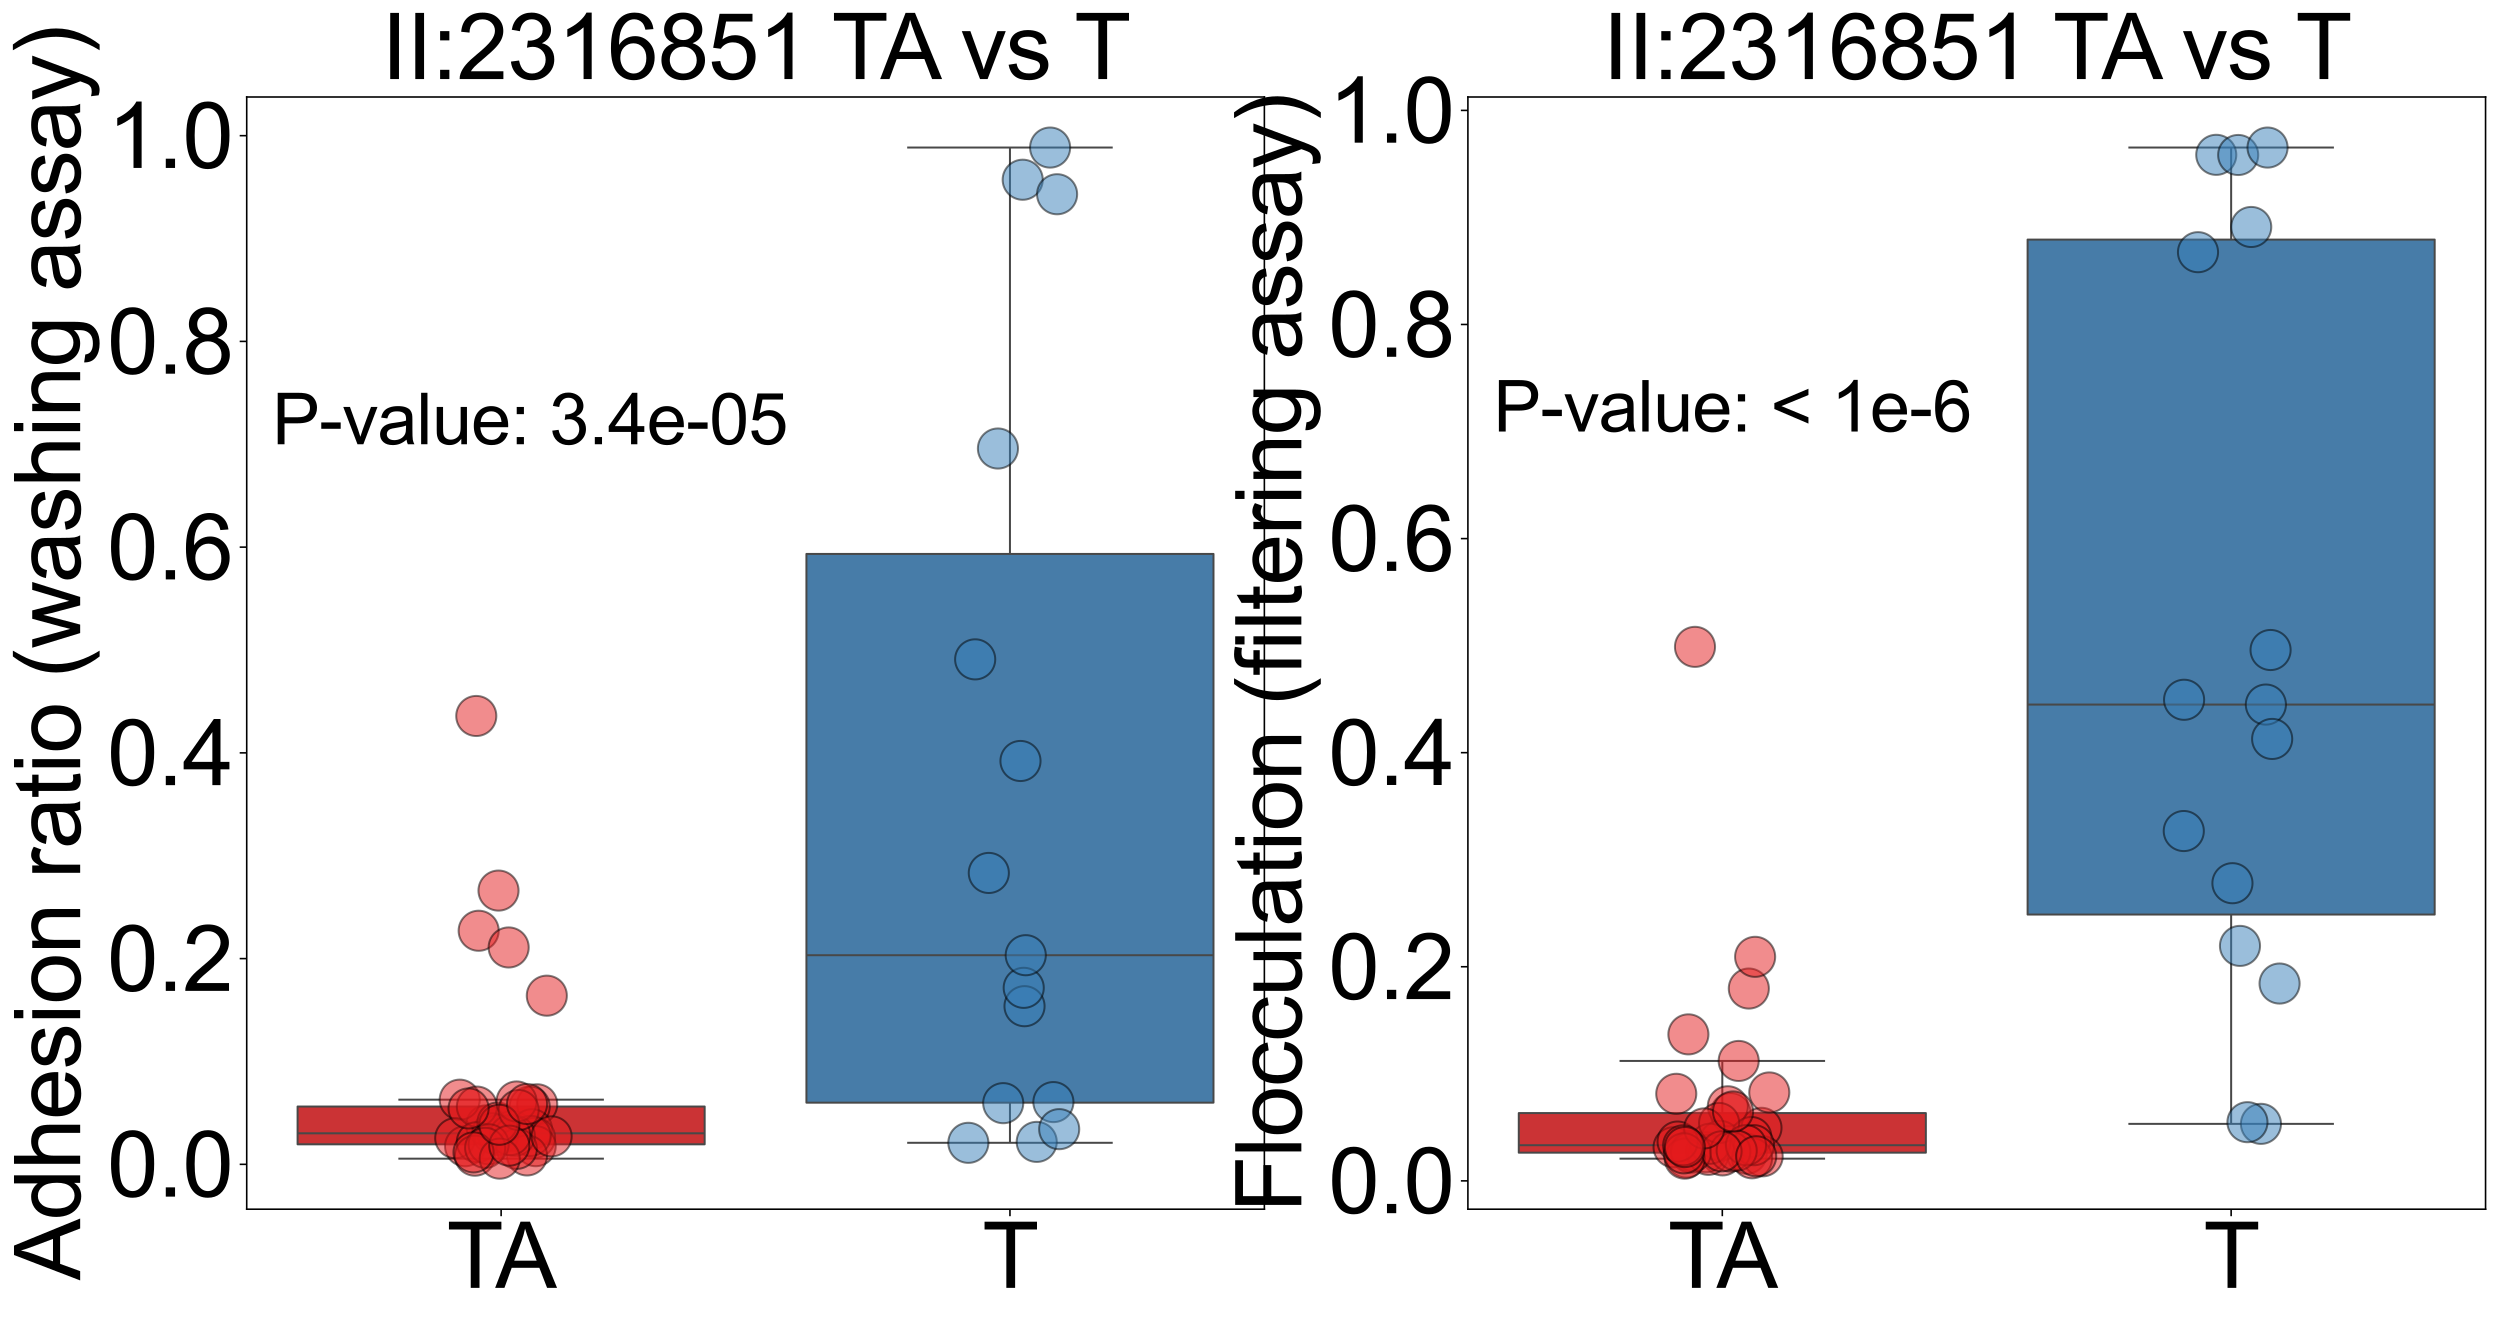 <?xml version="1.0" encoding="utf-8" standalone="no"?>
<!DOCTYPE svg PUBLIC "-//W3C//DTD SVG 1.1//EN"
  "http://www.w3.org/Graphics/SVG/1.1/DTD/svg11.dtd">
<svg xmlns:xlink="http://www.w3.org/1999/xlink" width="1246.18pt" height="658.108pt" viewBox="0 0 1246.18 658.108" xmlns="http://www.w3.org/2000/svg" version="1.1">
 <defs>
  <style type="text/css">*{stroke-linejoin: round; stroke-linecap: butt}</style>
 </defs>
 <g id="figure_1">
  <g id="patch_1">
   <path d="M -0 658.108 
L 1246.18 658.108 
L 1246.18 -0 
L -0 -0 
z
" style="fill: #ffffff"/>
  </g>
  <g id="axes_1">
   <g id="patch_2">
    <path d="M 122.98 602.754 
L 630.252 602.754 
L 630.252 48.354 
L 122.98 48.354 
z
" style="fill: #ffffff"/>
   </g>
   <g id="matplotlib.axis_1">
    <g id="xtick_1">
     <g id="line2d_1">
      <defs>
       <path id="m854c514b8d" d="M 0 0 
L 0 3.5 
" style="stroke: #000000; stroke-width: 0.8"/>
      </defs>
      <g>
       <use xlink:href="#m854c514b8d" x="249.798" y="602.754" style="stroke: #000000; stroke-width: 0.8"/>
      </g>
     </g>
     <g id="text_1">
      <!-- TA -->
      <g transform="translate(222.706 641.964) scale(0.45 -0.45)">
       <defs>
        <path id="ArialMT-54" d="M 1659 0 
L 1659 4041 
L 150 4041 
L 150 4581 
L 3781 4581 
L 3781 4041 
L 2266 4041 
L 2266 0 
L 1659 0 
z
" transform="scale(0.016)"/>
        <path id="ArialMT-41" d="M -9 0 
L 1750 4581 
L 2403 4581 
L 4278 0 
L 3588 0 
L 3053 1388 
L 1138 1388 
L 634 0 
L -9 0 
z
M 1313 1881 
L 2866 1881 
L 2388 3150 
Q 2169 3728 2063 4100 
Q 1975 3659 1816 3225 
L 1313 1881 
z
" transform="scale(0.016)"/>
       </defs>
       <use xlink:href="#ArialMT-54"/>
       <use xlink:href="#ArialMT-41" x="53.709"/>
      </g>
     </g>
    </g>
    <g id="xtick_2">
     <g id="line2d_2">
      <g>
       <use xlink:href="#m854c514b8d" x="503.434" y="602.754" style="stroke: #000000; stroke-width: 0.8"/>
      </g>
     </g>
     <g id="text_2">
      <!-- T -->
      <g transform="translate(489.692 641.964) scale(0.45 -0.45)">
       <use xlink:href="#ArialMT-54"/>
      </g>
     </g>
    </g>
   </g>
   <g id="matplotlib.axis_2">
    <g id="ytick_1">
     <g id="line2d_3">
      <defs>
       <path id="m92c2fd4a91" d="M 0 0 
L -3.5 0 
" style="stroke: #000000; stroke-width: 0.8"/>
      </defs>
      <g>
       <use xlink:href="#m92c2fd4a91" x="122.98" y="580.378" style="stroke: #000000; stroke-width: 0.8"/>
      </g>
     </g>
     <g id="text_3">
      <!-- 0.0 -->
      <g transform="translate(53.43 596.483) scale(0.45 -0.45)">
       <defs>
        <path id="ArialMT-30" d="M 266 2259 
Q 266 3072 433 3567 
Q 600 4063 929 4331 
Q 1259 4600 1759 4600 
Q 2128 4600 2406 4451 
Q 2684 4303 2865 4023 
Q 3047 3744 3150 3342 
Q 3253 2941 3253 2259 
Q 3253 1453 3087 958 
Q 2922 463 2592 192 
Q 2263 -78 1759 -78 
Q 1097 -78 719 397 
Q 266 969 266 2259 
z
M 844 2259 
Q 844 1131 1108 757 
Q 1372 384 1759 384 
Q 2147 384 2411 759 
Q 2675 1134 2675 2259 
Q 2675 3391 2411 3762 
Q 2147 4134 1753 4134 
Q 1366 4134 1134 3806 
Q 844 3388 844 2259 
z
" transform="scale(0.016)"/>
        <path id="ArialMT-2e" d="M 581 0 
L 581 641 
L 1222 641 
L 1222 0 
L 581 0 
z
" transform="scale(0.016)"/>
       </defs>
       <use xlink:href="#ArialMT-30"/>
       <use xlink:href="#ArialMT-2e" x="55.615"/>
       <use xlink:href="#ArialMT-30" x="83.398"/>
      </g>
     </g>
    </g>
    <g id="ytick_2">
     <g id="line2d_4">
      <g>
       <use xlink:href="#m92c2fd4a91" x="122.98" y="477.825" style="stroke: #000000; stroke-width: 0.8"/>
      </g>
     </g>
     <g id="text_4">
      <!-- 0.2 -->
      <g transform="translate(53.43 493.93) scale(0.45 -0.45)">
       <defs>
        <path id="ArialMT-32" d="M 3222 541 
L 3222 0 
L 194 0 
Q 188 203 259 391 
Q 375 700 629 1000 
Q 884 1300 1366 1694 
Q 2113 2306 2375 2664 
Q 2638 3022 2638 3341 
Q 2638 3675 2398 3904 
Q 2159 4134 1775 4134 
Q 1369 4134 1125 3890 
Q 881 3647 878 3216 
L 300 3275 
Q 359 3922 746 4261 
Q 1134 4600 1788 4600 
Q 2447 4600 2831 4234 
Q 3216 3869 3216 3328 
Q 3216 3053 3103 2787 
Q 2991 2522 2730 2228 
Q 2469 1934 1863 1422 
Q 1356 997 1212 845 
Q 1069 694 975 541 
L 3222 541 
z
" transform="scale(0.016)"/>
       </defs>
       <use xlink:href="#ArialMT-30"/>
       <use xlink:href="#ArialMT-2e" x="55.615"/>
       <use xlink:href="#ArialMT-32" x="83.398"/>
      </g>
     </g>
    </g>
    <g id="ytick_3">
     <g id="line2d_5">
      <g>
       <use xlink:href="#m92c2fd4a91" x="122.98" y="375.272" style="stroke: #000000; stroke-width: 0.8"/>
      </g>
     </g>
     <g id="text_5">
      <!-- 0.4 -->
      <g transform="translate(53.43 391.377) scale(0.45 -0.45)">
       <defs>
        <path id="ArialMT-34" d="M 2069 0 
L 2069 1097 
L 81 1097 
L 81 1613 
L 2172 4581 
L 2631 4581 
L 2631 1613 
L 3250 1613 
L 3250 1097 
L 2631 1097 
L 2631 0 
L 2069 0 
z
M 2069 1613 
L 2069 3678 
L 634 1613 
L 2069 1613 
z
" transform="scale(0.016)"/>
       </defs>
       <use xlink:href="#ArialMT-30"/>
       <use xlink:href="#ArialMT-2e" x="55.615"/>
       <use xlink:href="#ArialMT-34" x="83.398"/>
      </g>
     </g>
    </g>
    <g id="ytick_4">
     <g id="line2d_6">
      <g>
       <use xlink:href="#m92c2fd4a91" x="122.98" y="272.718" style="stroke: #000000; stroke-width: 0.8"/>
      </g>
     </g>
     <g id="text_6">
      <!-- 0.6 -->
      <g transform="translate(53.43 288.823) scale(0.45 -0.45)">
       <defs>
        <path id="ArialMT-36" d="M 3184 3459 
L 2625 3416 
Q 2550 3747 2413 3897 
Q 2184 4138 1850 4138 
Q 1581 4138 1378 3988 
Q 1113 3794 959 3422 
Q 806 3050 800 2363 
Q 1003 2672 1297 2822 
Q 1591 2972 1913 2972 
Q 2475 2972 2870 2558 
Q 3266 2144 3266 1488 
Q 3266 1056 3080 686 
Q 2894 316 2569 119 
Q 2244 -78 1831 -78 
Q 1128 -78 684 439 
Q 241 956 241 2144 
Q 241 3472 731 4075 
Q 1159 4600 1884 4600 
Q 2425 4600 2770 4297 
Q 3116 3994 3184 3459 
z
M 888 1484 
Q 888 1194 1011 928 
Q 1134 663 1356 523 
Q 1578 384 1822 384 
Q 2178 384 2434 671 
Q 2691 959 2691 1453 
Q 2691 1928 2437 2201 
Q 2184 2475 1800 2475 
Q 1419 2475 1153 2201 
Q 888 1928 888 1484 
z
" transform="scale(0.016)"/>
       </defs>
       <use xlink:href="#ArialMT-30"/>
       <use xlink:href="#ArialMT-2e" x="55.615"/>
       <use xlink:href="#ArialMT-36" x="83.398"/>
      </g>
     </g>
    </g>
    <g id="ytick_5">
     <g id="line2d_7">
      <g>
       <use xlink:href="#m92c2fd4a91" x="122.98" y="170.165" style="stroke: #000000; stroke-width: 0.8"/>
      </g>
     </g>
     <g id="text_7">
      <!-- 0.8 -->
      <g transform="translate(53.43 186.27) scale(0.45 -0.45)">
       <defs>
        <path id="ArialMT-38" d="M 1131 2484 
Q 781 2613 612 2850 
Q 444 3088 444 3419 
Q 444 3919 803 4259 
Q 1163 4600 1759 4600 
Q 2359 4600 2725 4251 
Q 3091 3903 3091 3403 
Q 3091 3084 2923 2848 
Q 2756 2613 2416 2484 
Q 2838 2347 3058 2040 
Q 3278 1734 3278 1309 
Q 3278 722 2862 322 
Q 2447 -78 1769 -78 
Q 1091 -78 675 323 
Q 259 725 259 1325 
Q 259 1772 486 2073 
Q 713 2375 1131 2484 
z
M 1019 3438 
Q 1019 3113 1228 2906 
Q 1438 2700 1772 2700 
Q 2097 2700 2305 2904 
Q 2513 3109 2513 3406 
Q 2513 3716 2298 3927 
Q 2084 4138 1766 4138 
Q 1444 4138 1231 3931 
Q 1019 3725 1019 3438 
z
M 838 1322 
Q 838 1081 952 856 
Q 1066 631 1291 507 
Q 1516 384 1775 384 
Q 2178 384 2440 643 
Q 2703 903 2703 1303 
Q 2703 1709 2433 1975 
Q 2163 2241 1756 2241 
Q 1359 2241 1098 1978 
Q 838 1716 838 1322 
z
" transform="scale(0.016)"/>
       </defs>
       <use xlink:href="#ArialMT-30"/>
       <use xlink:href="#ArialMT-2e" x="55.615"/>
       <use xlink:href="#ArialMT-38" x="83.398"/>
      </g>
     </g>
    </g>
    <g id="ytick_6">
     <g id="line2d_8">
      <g>
       <use xlink:href="#m92c2fd4a91" x="122.98" y="67.612" style="stroke: #000000; stroke-width: 0.8"/>
      </g>
     </g>
     <g id="text_8">
      <!-- 1.0 -->
      <g transform="translate(53.43 83.717) scale(0.45 -0.45)">
       <defs>
        <path id="ArialMT-31" d="M 2384 0 
L 1822 0 
L 1822 3584 
Q 1619 3391 1289 3197 
Q 959 3003 697 2906 
L 697 3450 
Q 1169 3672 1522 3987 
Q 1875 4303 2022 4600 
L 2384 4600 
L 2384 0 
z
" transform="scale(0.016)"/>
       </defs>
       <use xlink:href="#ArialMT-31"/>
       <use xlink:href="#ArialMT-2e" x="55.615"/>
       <use xlink:href="#ArialMT-30" x="83.398"/>
      </g>
     </g>
    </g>
    <g id="text_9">
     <!-- Adhesion ratio (washing assay) -->
     <g transform="translate(39.959 638.195) rotate(-90) scale(0.45 -0.45)">
      <defs>
       <path id="ArialMT-64" d="M 2575 0 
L 2575 419 
Q 2259 -75 1647 -75 
Q 1250 -75 917 144 
Q 584 363 401 755 
Q 219 1147 219 1656 
Q 219 2153 384 2558 
Q 550 2963 881 3178 
Q 1213 3394 1622 3394 
Q 1922 3394 2156 3267 
Q 2391 3141 2538 2938 
L 2538 4581 
L 3097 4581 
L 3097 0 
L 2575 0 
z
M 797 1656 
Q 797 1019 1065 703 
Q 1334 388 1700 388 
Q 2069 388 2326 689 
Q 2584 991 2584 1609 
Q 2584 2291 2321 2609 
Q 2059 2928 1675 2928 
Q 1300 2928 1048 2622 
Q 797 2316 797 1656 
z
" transform="scale(0.016)"/>
       <path id="ArialMT-68" d="M 422 0 
L 422 4581 
L 984 4581 
L 984 2938 
Q 1378 3394 1978 3394 
Q 2347 3394 2619 3248 
Q 2891 3103 3008 2847 
Q 3125 2591 3125 2103 
L 3125 0 
L 2563 0 
L 2563 2103 
Q 2563 2525 2380 2717 
Q 2197 2909 1863 2909 
Q 1613 2909 1392 2779 
Q 1172 2650 1078 2428 
Q 984 2206 984 1816 
L 984 0 
L 422 0 
z
" transform="scale(0.016)"/>
       <path id="ArialMT-65" d="M 2694 1069 
L 3275 997 
Q 3138 488 2766 206 
Q 2394 -75 1816 -75 
Q 1088 -75 661 373 
Q 234 822 234 1631 
Q 234 2469 665 2931 
Q 1097 3394 1784 3394 
Q 2450 3394 2872 2941 
Q 3294 2488 3294 1666 
Q 3294 1616 3291 1516 
L 816 1516 
Q 847 969 1125 678 
Q 1403 388 1819 388 
Q 2128 388 2347 550 
Q 2566 713 2694 1069 
z
M 847 1978 
L 2700 1978 
Q 2663 2397 2488 2606 
Q 2219 2931 1791 2931 
Q 1403 2931 1139 2672 
Q 875 2413 847 1978 
z
" transform="scale(0.016)"/>
       <path id="ArialMT-73" d="M 197 991 
L 753 1078 
Q 800 744 1014 566 
Q 1228 388 1613 388 
Q 2000 388 2187 545 
Q 2375 703 2375 916 
Q 2375 1106 2209 1216 
Q 2094 1291 1634 1406 
Q 1016 1563 777 1677 
Q 538 1791 414 1992 
Q 291 2194 291 2438 
Q 291 2659 392 2848 
Q 494 3038 669 3163 
Q 800 3259 1026 3326 
Q 1253 3394 1513 3394 
Q 1903 3394 2198 3281 
Q 2494 3169 2634 2976 
Q 2775 2784 2828 2463 
L 2278 2388 
Q 2241 2644 2061 2787 
Q 1881 2931 1553 2931 
Q 1166 2931 1000 2803 
Q 834 2675 834 2503 
Q 834 2394 903 2306 
Q 972 2216 1119 2156 
Q 1203 2125 1616 2013 
Q 2213 1853 2448 1751 
Q 2684 1650 2818 1456 
Q 2953 1263 2953 975 
Q 2953 694 2789 445 
Q 2625 197 2315 61 
Q 2006 -75 1616 -75 
Q 969 -75 630 194 
Q 291 463 197 991 
z
" transform="scale(0.016)"/>
       <path id="ArialMT-69" d="M 425 3934 
L 425 4581 
L 988 4581 
L 988 3934 
L 425 3934 
z
M 425 0 
L 425 3319 
L 988 3319 
L 988 0 
L 425 0 
z
" transform="scale(0.016)"/>
       <path id="ArialMT-6f" d="M 213 1659 
Q 213 2581 725 3025 
Q 1153 3394 1769 3394 
Q 2453 3394 2887 2945 
Q 3322 2497 3322 1706 
Q 3322 1066 3130 698 
Q 2938 331 2570 128 
Q 2203 -75 1769 -75 
Q 1072 -75 642 372 
Q 213 819 213 1659 
z
M 791 1659 
Q 791 1022 1069 705 
Q 1347 388 1769 388 
Q 2188 388 2466 706 
Q 2744 1025 2744 1678 
Q 2744 2294 2464 2611 
Q 2184 2928 1769 2928 
Q 1347 2928 1069 2612 
Q 791 2297 791 1659 
z
" transform="scale(0.016)"/>
       <path id="ArialMT-6e" d="M 422 0 
L 422 3319 
L 928 3319 
L 928 2847 
Q 1294 3394 1984 3394 
Q 2284 3394 2536 3286 
Q 2788 3178 2913 3003 
Q 3038 2828 3088 2588 
Q 3119 2431 3119 2041 
L 3119 0 
L 2556 0 
L 2556 2019 
Q 2556 2363 2490 2533 
Q 2425 2703 2258 2804 
Q 2091 2906 1866 2906 
Q 1506 2906 1245 2678 
Q 984 2450 984 1813 
L 984 0 
L 422 0 
z
" transform="scale(0.016)"/>
       <path id="ArialMT-20" transform="scale(0.016)"/>
       <path id="ArialMT-72" d="M 416 0 
L 416 3319 
L 922 3319 
L 922 2816 
Q 1116 3169 1280 3281 
Q 1444 3394 1641 3394 
Q 1925 3394 2219 3213 
L 2025 2691 
Q 1819 2813 1613 2813 
Q 1428 2813 1281 2702 
Q 1134 2591 1072 2394 
Q 978 2094 978 1738 
L 978 0 
L 416 0 
z
" transform="scale(0.016)"/>
       <path id="ArialMT-61" d="M 2588 409 
Q 2275 144 1986 34 
Q 1697 -75 1366 -75 
Q 819 -75 525 192 
Q 231 459 231 875 
Q 231 1119 342 1320 
Q 453 1522 633 1644 
Q 813 1766 1038 1828 
Q 1203 1872 1538 1913 
Q 2219 1994 2541 2106 
Q 2544 2222 2544 2253 
Q 2544 2597 2384 2738 
Q 2169 2928 1744 2928 
Q 1347 2928 1158 2789 
Q 969 2650 878 2297 
L 328 2372 
Q 403 2725 575 2942 
Q 747 3159 1072 3276 
Q 1397 3394 1825 3394 
Q 2250 3394 2515 3294 
Q 2781 3194 2906 3042 
Q 3031 2891 3081 2659 
Q 3109 2516 3109 2141 
L 3109 1391 
Q 3109 606 3145 398 
Q 3181 191 3288 0 
L 2700 0 
Q 2613 175 2588 409 
z
M 2541 1666 
Q 2234 1541 1622 1453 
Q 1275 1403 1131 1340 
Q 988 1278 909 1158 
Q 831 1038 831 891 
Q 831 666 1001 516 
Q 1172 366 1500 366 
Q 1825 366 2078 508 
Q 2331 650 2450 897 
Q 2541 1088 2541 1459 
L 2541 1666 
z
" transform="scale(0.016)"/>
       <path id="ArialMT-74" d="M 1650 503 
L 1731 6 
Q 1494 -44 1306 -44 
Q 1000 -44 831 53 
Q 663 150 594 308 
Q 525 466 525 972 
L 525 2881 
L 113 2881 
L 113 3319 
L 525 3319 
L 525 4141 
L 1084 4478 
L 1084 3319 
L 1650 3319 
L 1650 2881 
L 1084 2881 
L 1084 941 
Q 1084 700 1114 631 
Q 1144 563 1211 522 
Q 1278 481 1403 481 
Q 1497 481 1650 503 
z
" transform="scale(0.016)"/>
       <path id="ArialMT-28" d="M 1497 -1347 
Q 1031 -759 709 28 
Q 388 816 388 1659 
Q 388 2403 628 3084 
Q 909 3875 1497 4659 
L 1900 4659 
Q 1522 4009 1400 3731 
Q 1209 3300 1100 2831 
Q 966 2247 966 1656 
Q 966 153 1900 -1347 
L 1497 -1347 
z
" transform="scale(0.016)"/>
       <path id="ArialMT-77" d="M 1034 0 
L 19 3319 
L 600 3319 
L 1128 1403 
L 1325 691 
Q 1338 744 1497 1375 
L 2025 3319 
L 2603 3319 
L 3100 1394 
L 3266 759 
L 3456 1400 
L 4025 3319 
L 4572 3319 
L 3534 0 
L 2950 0 
L 2422 1988 
L 2294 2553 
L 1622 0 
L 1034 0 
z
" transform="scale(0.016)"/>
       <path id="ArialMT-67" d="M 319 -275 
L 866 -356 
Q 900 -609 1056 -725 
Q 1266 -881 1628 -881 
Q 2019 -881 2231 -725 
Q 2444 -569 2519 -288 
Q 2563 -116 2559 434 
Q 2191 0 1641 0 
Q 956 0 581 494 
Q 206 988 206 1678 
Q 206 2153 378 2554 
Q 550 2956 876 3175 
Q 1203 3394 1644 3394 
Q 2231 3394 2613 2919 
L 2613 3319 
L 3131 3319 
L 3131 450 
Q 3131 -325 2973 -648 
Q 2816 -972 2473 -1159 
Q 2131 -1347 1631 -1347 
Q 1038 -1347 672 -1080 
Q 306 -813 319 -275 
z
M 784 1719 
Q 784 1066 1043 766 
Q 1303 466 1694 466 
Q 2081 466 2343 764 
Q 2606 1063 2606 1700 
Q 2606 2309 2336 2618 
Q 2066 2928 1684 2928 
Q 1309 2928 1046 2623 
Q 784 2319 784 1719 
z
" transform="scale(0.016)"/>
       <path id="ArialMT-79" d="M 397 -1278 
L 334 -750 
Q 519 -800 656 -800 
Q 844 -800 956 -737 
Q 1069 -675 1141 -563 
Q 1194 -478 1313 -144 
Q 1328 -97 1363 -6 
L 103 3319 
L 709 3319 
L 1400 1397 
Q 1534 1031 1641 628 
Q 1738 1016 1872 1384 
L 2581 3319 
L 3144 3319 
L 1881 -56 
Q 1678 -603 1566 -809 
Q 1416 -1088 1222 -1217 
Q 1028 -1347 759 -1347 
Q 597 -1347 397 -1278 
z
" transform="scale(0.016)"/>
       <path id="ArialMT-29" d="M 791 -1347 
L 388 -1347 
Q 1322 153 1322 1656 
Q 1322 2244 1188 2822 
Q 1081 3291 891 3722 
Q 769 4003 388 4659 
L 791 4659 
Q 1378 3875 1659 3084 
Q 1900 2403 1900 1659 
Q 1900 816 1576 28 
Q 1253 -759 791 -1347 
z
" transform="scale(0.016)"/>
      </defs>
      <use xlink:href="#ArialMT-41"/>
      <use xlink:href="#ArialMT-64" x="66.699"/>
      <use xlink:href="#ArialMT-68" x="122.314"/>
      <use xlink:href="#ArialMT-65" x="177.93"/>
      <use xlink:href="#ArialMT-73" x="233.545"/>
      <use xlink:href="#ArialMT-69" x="283.545"/>
      <use xlink:href="#ArialMT-6f" x="305.762"/>
      <use xlink:href="#ArialMT-6e" x="361.377"/>
      <use xlink:href="#ArialMT-20" x="416.992"/>
      <use xlink:href="#ArialMT-72" x="444.775"/>
      <use xlink:href="#ArialMT-61" x="478.076"/>
      <use xlink:href="#ArialMT-74" x="533.691"/>
      <use xlink:href="#ArialMT-69" x="561.475"/>
      <use xlink:href="#ArialMT-6f" x="583.691"/>
      <use xlink:href="#ArialMT-20" x="639.307"/>
      <use xlink:href="#ArialMT-28" x="667.09"/>
      <use xlink:href="#ArialMT-77" x="700.391"/>
      <use xlink:href="#ArialMT-61" x="772.607"/>
      <use xlink:href="#ArialMT-73" x="828.223"/>
      <use xlink:href="#ArialMT-68" x="878.223"/>
      <use xlink:href="#ArialMT-69" x="933.838"/>
      <use xlink:href="#ArialMT-6e" x="956.055"/>
      <use xlink:href="#ArialMT-67" x="1011.67"/>
      <use xlink:href="#ArialMT-20" x="1067.285"/>
      <use xlink:href="#ArialMT-61" x="1095.068"/>
      <use xlink:href="#ArialMT-73" x="1150.684"/>
      <use xlink:href="#ArialMT-73" x="1200.684"/>
      <use xlink:href="#ArialMT-61" x="1250.684"/>
      <use xlink:href="#ArialMT-79" x="1306.299"/>
      <use xlink:href="#ArialMT-29" x="1356.299"/>
     </g>
    </g>
   </g>
   <g id="patch_3">
    <path d="M 148.343 570.402 
L 351.252 570.402 
L 351.252 551.563 
L 148.343 551.563 
L 148.343 570.402 
z
" clip-path="url(#pdcb1b024fb)" style="fill: #cb3335; stroke: #484848; stroke-linejoin: miter"/>
   </g>
   <g id="line2d_9">
    <path d="M 249.798 570.402 
L 249.798 577.554 
" clip-path="url(#pdcb1b024fb)" style="fill: none; stroke: #484848"/>
   </g>
   <g id="line2d_10">
    <path d="M 249.798 551.563 
L 249.798 548.156 
" clip-path="url(#pdcb1b024fb)" style="fill: none; stroke: #484848"/>
   </g>
   <g id="line2d_11">
    <path d="M 199.071 577.554 
L 300.525 577.554 
" clip-path="url(#pdcb1b024fb)" style="fill: none; stroke: #484848; stroke-linecap: square"/>
   </g>
   <g id="line2d_12">
    <path d="M 199.071 548.156 
L 300.525 548.156 
" clip-path="url(#pdcb1b024fb)" style="fill: none; stroke: #484848; stroke-linecap: square"/>
   </g>
   <g id="patch_4">
    <path d="M 401.98 549.636 
L 604.889 549.636 
L 604.889 276.125 
L 401.98 276.125 
L 401.98 549.636 
z
" clip-path="url(#pdcb1b024fb)" style="fill: #477ca8; stroke: #484848; stroke-linejoin: miter"/>
   </g>
   <g id="line2d_13">
    <path d="M 503.434 549.636 
L 503.434 569.667 
" clip-path="url(#pdcb1b024fb)" style="fill: none; stroke: #484848"/>
   </g>
   <g id="line2d_14">
    <path d="M 503.434 276.125 
L 503.434 73.554 
" clip-path="url(#pdcb1b024fb)" style="fill: none; stroke: #484848"/>
   </g>
   <g id="line2d_15">
    <path d="M 452.707 569.667 
L 554.162 569.667 
" clip-path="url(#pdcb1b024fb)" style="fill: none; stroke: #484848; stroke-linecap: square"/>
   </g>
   <g id="line2d_16">
    <path d="M 452.707 73.554 
L 554.162 73.554 
" clip-path="url(#pdcb1b024fb)" style="fill: none; stroke: #484848; stroke-linecap: square"/>
   </g>
   <g id="line2d_17">
    <path d="M 148.343 564.916 
L 351.252 564.916 
" clip-path="url(#pdcb1b024fb)" style="fill: none; stroke: #484848"/>
   </g>
   <g id="line2d_18">
    <path d="M 401.98 476.143 
L 604.889 476.143 
" clip-path="url(#pdcb1b024fb)" style="fill: none; stroke: #484848"/>
   </g>
   <g id="patch_5">
    <path d="M 122.98 602.754 
L 122.98 48.354 
" style="fill: none; stroke: #000000; stroke-width: 0.8; stroke-linejoin: miter; stroke-linecap: square"/>
   </g>
   <g id="patch_6">
    <path d="M 630.252 602.754 
L 630.252 48.354 
" style="fill: none; stroke: #000000; stroke-width: 0.8; stroke-linejoin: miter; stroke-linecap: square"/>
   </g>
   <g id="patch_7">
    <path d="M 122.98 602.754 
L 630.252 602.754 
" style="fill: none; stroke: #000000; stroke-width: 0.8; stroke-linejoin: miter; stroke-linecap: square"/>
   </g>
   <g id="patch_8">
    <path d="M 122.98 48.354 
L 630.252 48.354 
" style="fill: none; stroke: #000000; stroke-width: 0.8; stroke-linejoin: miter; stroke-linecap: square"/>
   </g>
   <g id="PathCollection_1">
    <defs>
     <path id="C0_0_e6ac2f4ffe" d="M 0 10 
C 2.652 10 5.196 8.946 7.071 7.071 
C 8.946 5.196 10 2.652 10 -0 
C 10 -2.652 8.946 -5.196 7.071 -7.071 
C 5.196 -8.946 2.652 -10 0 -10 
C -2.652 -10 -5.196 -8.946 -7.071 -7.071 
C -8.946 -5.196 -10 -2.652 -10 0 
C -10 2.652 -8.946 5.196 -7.071 7.071 
C -5.196 8.946 -2.652 10 0 10 
z
"/>
    </defs>
    <g clip-path="url(#pdcb1b024fb)">
     <use xlink:href="#C0_0_e6ac2f4ffe" x="267.783" y="550.458" style="fill: #e41a1c; fill-opacity: 0.5; stroke: #000000; stroke-opacity: 0.5"/>
    </g>
    <g clip-path="url(#pdcb1b024fb)">
     <use xlink:href="#C0_0_e6ac2f4ffe" x="255.276" y="563.736" style="fill: #e41a1c; fill-opacity: 0.5; stroke: #000000; stroke-opacity: 0.5"/>
    </g>
    <g clip-path="url(#pdcb1b024fb)">
     <use xlink:href="#C0_0_e6ac2f4ffe" x="264.044" y="551.563" style="fill: #e41a1c; fill-opacity: 0.5; stroke: #000000; stroke-opacity: 0.5"/>
    </g>
    <g clip-path="url(#pdcb1b024fb)">
     <use xlink:href="#C0_0_e6ac2f4ffe" x="265.199" y="562.89" style="fill: #e41a1c; fill-opacity: 0.5; stroke: #000000; stroke-opacity: 0.5"/>
    </g>
    <g clip-path="url(#pdcb1b024fb)">
     <use xlink:href="#C0_0_e6ac2f4ffe" x="231.822" y="571.377" style="fill: #e41a1c; fill-opacity: 0.5; stroke: #000000; stroke-opacity: 0.5"/>
    </g>
    <g clip-path="url(#pdcb1b024fb)">
     <use xlink:href="#C0_0_e6ac2f4ffe" x="242.359" y="560.948" style="fill: #e41a1c; fill-opacity: 0.5; stroke: #000000; stroke-opacity: 0.5"/>
    </g>
    <g clip-path="url(#pdcb1b024fb)">
     <use xlink:href="#C0_0_e6ac2f4ffe" x="229.168" y="548.156" style="fill: #e41a1c; fill-opacity: 0.5; stroke: #000000; stroke-opacity: 0.5"/>
    </g>
    <g clip-path="url(#pdcb1b024fb)">
     <use xlink:href="#C0_0_e6ac2f4ffe" x="266.723" y="567.167" style="fill: #e41a1c; fill-opacity: 0.5; stroke: #000000; stroke-opacity: 0.5"/>
    </g>
    <g clip-path="url(#pdcb1b024fb)">
     <use xlink:href="#C0_0_e6ac2f4ffe" x="248.496" y="443.929" style="fill: #e41a1c; fill-opacity: 0.5; stroke: #000000; stroke-opacity: 0.5"/>
    </g>
    <g clip-path="url(#pdcb1b024fb)">
     <use xlink:href="#C0_0_e6ac2f4ffe" x="267.042" y="571.338" style="fill: #e41a1c; fill-opacity: 0.5; stroke: #000000; stroke-opacity: 0.5"/>
    </g>
    <g clip-path="url(#pdcb1b024fb)">
     <use xlink:href="#C0_0_e6ac2f4ffe" x="264.515" y="566.207" style="fill: #e41a1c; fill-opacity: 0.5; stroke: #000000; stroke-opacity: 0.5"/>
    </g>
    <g clip-path="url(#pdcb1b024fb)">
     <use xlink:href="#C0_0_e6ac2f4ffe" x="248.273" y="565.828" style="fill: #e41a1c; fill-opacity: 0.5; stroke: #000000; stroke-opacity: 0.5"/>
    </g>
    <g clip-path="url(#pdcb1b024fb)">
     <use xlink:href="#C0_0_e6ac2f4ffe" x="226.925" y="567.345" style="fill: #e41a1c; fill-opacity: 0.5; stroke: #000000; stroke-opacity: 0.5"/>
    </g>
    <g clip-path="url(#pdcb1b024fb)">
     <use xlink:href="#C0_0_e6ac2f4ffe" x="245.359" y="564.916" style="fill: #e41a1c; fill-opacity: 0.5; stroke: #000000; stroke-opacity: 0.5"/>
    </g>
    <g clip-path="url(#pdcb1b024fb)">
     <use xlink:href="#C0_0_e6ac2f4ffe" x="262.699" y="575.953" style="fill: #e41a1c; fill-opacity: 0.5; stroke: #000000; stroke-opacity: 0.5"/>
    </g>
    <g clip-path="url(#pdcb1b024fb)">
     <use xlink:href="#C0_0_e6ac2f4ffe" x="237.722" y="551.608" style="fill: #e41a1c; fill-opacity: 0.5; stroke: #000000; stroke-opacity: 0.5"/>
    </g>
    <g clip-path="url(#pdcb1b024fb)">
     <use xlink:href="#C0_0_e6ac2f4ffe" x="256.594" y="566.181" style="fill: #e41a1c; fill-opacity: 0.5; stroke: #000000; stroke-opacity: 0.5"/>
    </g>
    <g clip-path="url(#pdcb1b024fb)">
     <use xlink:href="#C0_0_e6ac2f4ffe" x="257.635" y="572.668" style="fill: #e41a1c; fill-opacity: 0.5; stroke: #000000; stroke-opacity: 0.5"/>
    </g>
    <g clip-path="url(#pdcb1b024fb)">
     <use xlink:href="#C0_0_e6ac2f4ffe" x="254.324" y="565.829" style="fill: #e41a1c; fill-opacity: 0.5; stroke: #000000; stroke-opacity: 0.5"/>
    </g>
    <g clip-path="url(#pdcb1b024fb)">
     <use xlink:href="#C0_0_e6ac2f4ffe" x="237.68" y="569.362" style="fill: #e41a1c; fill-opacity: 0.5; stroke: #000000; stroke-opacity: 0.5"/>
    </g>
    <g clip-path="url(#pdcb1b024fb)">
     <use xlink:href="#C0_0_e6ac2f4ffe" x="236.739" y="576.084" style="fill: #e41a1c; fill-opacity: 0.5; stroke: #000000; stroke-opacity: 0.5"/>
    </g>
    <g clip-path="url(#pdcb1b024fb)">
     <use xlink:href="#C0_0_e6ac2f4ffe" x="237.409" y="356.894" style="fill: #e41a1c; fill-opacity: 0.5; stroke: #000000; stroke-opacity: 0.5"/>
    </g>
    <g clip-path="url(#pdcb1b024fb)">
     <use xlink:href="#C0_0_e6ac2f4ffe" x="247.965" y="559.57" style="fill: #e41a1c; fill-opacity: 0.5; stroke: #000000; stroke-opacity: 0.5"/>
    </g>
    <g clip-path="url(#pdcb1b024fb)">
     <use xlink:href="#C0_0_e6ac2f4ffe" x="238.609" y="463.955" style="fill: #e41a1c; fill-opacity: 0.5; stroke: #000000; stroke-opacity: 0.5"/>
    </g>
    <g clip-path="url(#pdcb1b024fb)">
     <use xlink:href="#C0_0_e6ac2f4ffe" x="243.574" y="570.402" style="fill: #e41a1c; fill-opacity: 0.5; stroke: #000000; stroke-opacity: 0.5"/>
    </g>
    <g clip-path="url(#pdcb1b024fb)">
     <use xlink:href="#C0_0_e6ac2f4ffe" x="241.839" y="572.176" style="fill: #e41a1c; fill-opacity: 0.5; stroke: #000000; stroke-opacity: 0.5"/>
    </g>
    <g clip-path="url(#pdcb1b024fb)">
     <use xlink:href="#C0_0_e6ac2f4ffe" x="253.557" y="472.281" style="fill: #e41a1c; fill-opacity: 0.5; stroke: #000000; stroke-opacity: 0.5"/>
    </g>
    <g clip-path="url(#pdcb1b024fb)">
     <use xlink:href="#C0_0_e6ac2f4ffe" x="249.109" y="577.554" style="fill: #e41a1c; fill-opacity: 0.5; stroke: #000000; stroke-opacity: 0.5"/>
    </g>
    <g clip-path="url(#pdcb1b024fb)">
     <use xlink:href="#C0_0_e6ac2f4ffe" x="257.494" y="549.049" style="fill: #e41a1c; fill-opacity: 0.5; stroke: #000000; stroke-opacity: 0.5"/>
    </g>
    <g clip-path="url(#pdcb1b024fb)">
     <use xlink:href="#C0_0_e6ac2f4ffe" x="258.517" y="553.312" style="fill: #e41a1c; fill-opacity: 0.5; stroke: #000000; stroke-opacity: 0.5"/>
    </g>
    <g clip-path="url(#pdcb1b024fb)">
     <use xlink:href="#C0_0_e6ac2f4ffe" x="236.036" y="574.447" style="fill: #e41a1c; fill-opacity: 0.5; stroke: #000000; stroke-opacity: 0.5"/>
    </g>
    <g clip-path="url(#pdcb1b024fb)">
     <use xlink:href="#C0_0_e6ac2f4ffe" x="272.572" y="496.317" style="fill: #e41a1c; fill-opacity: 0.5; stroke: #000000; stroke-opacity: 0.5"/>
    </g>
    <g clip-path="url(#pdcb1b024fb)">
     <use xlink:href="#C0_0_e6ac2f4ffe" x="253.865" y="571.079" style="fill: #e41a1c; fill-opacity: 0.5; stroke: #000000; stroke-opacity: 0.5"/>
    </g>
    <g clip-path="url(#pdcb1b024fb)">
     <use xlink:href="#C0_0_e6ac2f4ffe" x="248.897" y="560.666" style="fill: #e41a1c; fill-opacity: 0.5; stroke: #000000; stroke-opacity: 0.5"/>
    </g>
    <g clip-path="url(#pdcb1b024fb)">
     <use xlink:href="#C0_0_e6ac2f4ffe" x="233.57" y="552.52" style="fill: #e41a1c; fill-opacity: 0.5; stroke: #000000; stroke-opacity: 0.5"/>
    </g>
    <g clip-path="url(#pdcb1b024fb)">
     <use xlink:href="#C0_0_e6ac2f4ffe" x="274.957" y="566.461" style="fill: #e41a1c; fill-opacity: 0.5; stroke: #000000; stroke-opacity: 0.5"/>
    </g>
    <g clip-path="url(#pdcb1b024fb)">
     <use xlink:href="#C0_0_e6ac2f4ffe" x="262.723" y="550.294" style="fill: #e41a1c; fill-opacity: 0.5; stroke: #000000; stroke-opacity: 0.5"/>
    </g>
   </g>
   <g id="PathCollection_2">
    <defs>
     <path id="C1_0_928bd88f0a" d="M 0 10 
C 2.652 10 5.196 8.946 7.071 7.071 
C 8.946 5.196 10 2.652 10 -0 
C 10 -2.652 8.946 -5.196 7.071 -7.071 
C 5.196 -8.946 2.652 -10 0 -10 
C -2.652 -10 -5.196 -8.946 -7.071 -7.071 
C -8.946 -5.196 -10 -2.652 -10 0 
C -10 2.652 -8.946 5.196 -7.071 7.071 
C -5.196 8.946 -2.652 10 0 10 
z
"/>
    </defs>
    <g clip-path="url(#pdcb1b024fb)">
     <use xlink:href="#C1_0_928bd88f0a" x="516.781" y="569.2" style="fill: #377eb8; fill-opacity: 0.5; stroke: #000000; stroke-opacity: 0.5"/>
    </g>
    <g clip-path="url(#pdcb1b024fb)">
     <use xlink:href="#C1_0_928bd88f0a" x="486.096" y="328.676" style="fill: #377eb8; fill-opacity: 0.5; stroke: #000000; stroke-opacity: 0.5"/>
    </g>
    <g clip-path="url(#pdcb1b024fb)">
     <use xlink:href="#C1_0_928bd88f0a" x="482.694" y="569.667" style="fill: #377eb8; fill-opacity: 0.5; stroke: #000000; stroke-opacity: 0.5"/>
    </g>
    <g clip-path="url(#pdcb1b024fb)">
     <use xlink:href="#C1_0_928bd88f0a" x="510.696" y="501.558" style="fill: #377eb8; fill-opacity: 0.5; stroke: #000000; stroke-opacity: 0.5"/>
    </g>
    <g clip-path="url(#pdcb1b024fb)">
     <use xlink:href="#C1_0_928bd88f0a" x="510.297" y="492.413" style="fill: #377eb8; fill-opacity: 0.5; stroke: #000000; stroke-opacity: 0.5"/>
    </g>
    <g clip-path="url(#pdcb1b024fb)">
     <use xlink:href="#C1_0_928bd88f0a" x="509.793" y="89.592" style="fill: #377eb8; fill-opacity: 0.5; stroke: #000000; stroke-opacity: 0.5"/>
    </g>
    <g clip-path="url(#pdcb1b024fb)">
     <use xlink:href="#C1_0_928bd88f0a" x="525.092" y="549.37" style="fill: #377eb8; fill-opacity: 0.5; stroke: #000000; stroke-opacity: 0.5"/>
    </g>
    <g clip-path="url(#pdcb1b024fb)">
     <use xlink:href="#C1_0_928bd88f0a" x="527.974" y="562.852" style="fill: #377eb8; fill-opacity: 0.5; stroke: #000000; stroke-opacity: 0.5"/>
    </g>
    <g clip-path="url(#pdcb1b024fb)">
     <use xlink:href="#C1_0_928bd88f0a" x="500.076" y="549.901" style="fill: #377eb8; fill-opacity: 0.5; stroke: #000000; stroke-opacity: 0.5"/>
    </g>
    <g clip-path="url(#pdcb1b024fb)">
     <use xlink:href="#C1_0_928bd88f0a" x="492.894" y="435.14" style="fill: #377eb8; fill-opacity: 0.5; stroke: #000000; stroke-opacity: 0.5"/>
    </g>
    <g clip-path="url(#pdcb1b024fb)">
     <use xlink:href="#C1_0_928bd88f0a" x="497.445" y="223.574" style="fill: #377eb8; fill-opacity: 0.5; stroke: #000000; stroke-opacity: 0.5"/>
    </g>
    <g clip-path="url(#pdcb1b024fb)">
     <use xlink:href="#C1_0_928bd88f0a" x="508.684" y="379.33" style="fill: #377eb8; fill-opacity: 0.5; stroke: #000000; stroke-opacity: 0.5"/>
    </g>
    <g clip-path="url(#pdcb1b024fb)">
     <use xlink:href="#C1_0_928bd88f0a" x="523.449" y="73.554" style="fill: #377eb8; fill-opacity: 0.5; stroke: #000000; stroke-opacity: 0.5"/>
    </g>
    <g clip-path="url(#pdcb1b024fb)">
     <use xlink:href="#C1_0_928bd88f0a" x="526.933" y="96.821" style="fill: #377eb8; fill-opacity: 0.5; stroke: #000000; stroke-opacity: 0.5"/>
    </g>
    <g clip-path="url(#pdcb1b024fb)">
     <use xlink:href="#C1_0_928bd88f0a" x="511.306" y="476.143" style="fill: #377eb8; fill-opacity: 0.5; stroke: #000000; stroke-opacity: 0.5"/>
    </g>
   </g>
   <g id="text_10">
    <!-- P-value: 3.4e-05 -->
    <g transform="translate(135.662 221.442) scale(0.35 -0.35)">
     <defs>
      <path id="ArialMT-50" d="M 494 0 
L 494 4581 
L 2222 4581 
Q 2678 4581 2919 4538 
Q 3256 4481 3484 4323 
Q 3713 4166 3852 3881 
Q 3991 3597 3991 3256 
Q 3991 2672 3619 2267 
Q 3247 1863 2275 1863 
L 1100 1863 
L 1100 0 
L 494 0 
z
M 1100 2403 
L 2284 2403 
Q 2872 2403 3119 2622 
Q 3366 2841 3366 3238 
Q 3366 3525 3220 3729 
Q 3075 3934 2838 4000 
Q 2684 4041 2272 4041 
L 1100 4041 
L 1100 2403 
z
" transform="scale(0.016)"/>
      <path id="ArialMT-2d" d="M 203 1375 
L 203 1941 
L 1931 1941 
L 1931 1375 
L 203 1375 
z
" transform="scale(0.016)"/>
      <path id="ArialMT-76" d="M 1344 0 
L 81 3319 
L 675 3319 
L 1388 1331 
Q 1503 1009 1600 663 
Q 1675 925 1809 1294 
L 2547 3319 
L 3125 3319 
L 1869 0 
L 1344 0 
z
" transform="scale(0.016)"/>
      <path id="ArialMT-6c" d="M 409 0 
L 409 4581 
L 972 4581 
L 972 0 
L 409 0 
z
" transform="scale(0.016)"/>
      <path id="ArialMT-75" d="M 2597 0 
L 2597 488 
Q 2209 -75 1544 -75 
Q 1250 -75 995 37 
Q 741 150 617 320 
Q 494 491 444 738 
Q 409 903 409 1263 
L 409 3319 
L 972 3319 
L 972 1478 
Q 972 1038 1006 884 
Q 1059 663 1231 536 
Q 1403 409 1656 409 
Q 1909 409 2131 539 
Q 2353 669 2445 892 
Q 2538 1116 2538 1541 
L 2538 3319 
L 3100 3319 
L 3100 0 
L 2597 0 
z
" transform="scale(0.016)"/>
      <path id="ArialMT-3a" d="M 578 2678 
L 578 3319 
L 1219 3319 
L 1219 2678 
L 578 2678 
z
M 578 0 
L 578 641 
L 1219 641 
L 1219 0 
L 578 0 
z
" transform="scale(0.016)"/>
      <path id="ArialMT-33" d="M 269 1209 
L 831 1284 
Q 928 806 1161 595 
Q 1394 384 1728 384 
Q 2125 384 2398 659 
Q 2672 934 2672 1341 
Q 2672 1728 2419 1979 
Q 2166 2231 1775 2231 
Q 1616 2231 1378 2169 
L 1441 2663 
Q 1497 2656 1531 2656 
Q 1891 2656 2178 2843 
Q 2466 3031 2466 3422 
Q 2466 3731 2256 3934 
Q 2047 4138 1716 4138 
Q 1388 4138 1169 3931 
Q 950 3725 888 3313 
L 325 3413 
Q 428 3978 793 4289 
Q 1159 4600 1703 4600 
Q 2078 4600 2393 4439 
Q 2709 4278 2876 4000 
Q 3044 3722 3044 3409 
Q 3044 3113 2884 2869 
Q 2725 2625 2413 2481 
Q 2819 2388 3044 2092 
Q 3269 1797 3269 1353 
Q 3269 753 2831 336 
Q 2394 -81 1725 -81 
Q 1122 -81 723 278 
Q 325 638 269 1209 
z
" transform="scale(0.016)"/>
      <path id="ArialMT-35" d="M 266 1200 
L 856 1250 
Q 922 819 1161 601 
Q 1400 384 1738 384 
Q 2144 384 2425 690 
Q 2706 997 2706 1503 
Q 2706 1984 2436 2262 
Q 2166 2541 1728 2541 
Q 1456 2541 1237 2417 
Q 1019 2294 894 2097 
L 366 2166 
L 809 4519 
L 3088 4519 
L 3088 3981 
L 1259 3981 
L 1013 2750 
Q 1425 3038 1878 3038 
Q 2478 3038 2890 2622 
Q 3303 2206 3303 1553 
Q 3303 931 2941 478 
Q 2500 -78 1738 -78 
Q 1113 -78 717 272 
Q 322 622 266 1200 
z
" transform="scale(0.016)"/>
     </defs>
     <use xlink:href="#ArialMT-50"/>
     <use xlink:href="#ArialMT-2d" x="66.699"/>
     <use xlink:href="#ArialMT-76" x="100"/>
     <use xlink:href="#ArialMT-61" x="150"/>
     <use xlink:href="#ArialMT-6c" x="205.615"/>
     <use xlink:href="#ArialMT-75" x="227.832"/>
     <use xlink:href="#ArialMT-65" x="283.447"/>
     <use xlink:href="#ArialMT-3a" x="339.062"/>
     <use xlink:href="#ArialMT-20" x="366.846"/>
     <use xlink:href="#ArialMT-33" x="394.629"/>
     <use xlink:href="#ArialMT-2e" x="450.244"/>
     <use xlink:href="#ArialMT-34" x="478.027"/>
     <use xlink:href="#ArialMT-65" x="533.643"/>
     <use xlink:href="#ArialMT-2d" x="589.258"/>
     <use xlink:href="#ArialMT-30" x="622.559"/>
     <use xlink:href="#ArialMT-35" x="678.174"/>
    </g>
   </g>
   <g id="text_11">
    <!-- II:2316851 TA vs T -->
    <g transform="translate(190.218 39.41) scale(0.45 -0.45)">
     <defs>
      <path id="ArialMT-49" d="M 597 0 
L 597 4581 
L 1203 4581 
L 1203 0 
L 597 0 
z
" transform="scale(0.016)"/>
     </defs>
     <use xlink:href="#ArialMT-49"/>
     <use xlink:href="#ArialMT-49" x="27.783"/>
     <use xlink:href="#ArialMT-3a" x="55.566"/>
     <use xlink:href="#ArialMT-32" x="83.35"/>
     <use xlink:href="#ArialMT-33" x="138.965"/>
     <use xlink:href="#ArialMT-31" x="194.58"/>
     <use xlink:href="#ArialMT-36" x="250.195"/>
     <use xlink:href="#ArialMT-38" x="305.811"/>
     <use xlink:href="#ArialMT-35" x="361.426"/>
     <use xlink:href="#ArialMT-31" x="417.041"/>
     <use xlink:href="#ArialMT-20" x="472.656"/>
     <use xlink:href="#ArialMT-54" x="498.689"/>
     <use xlink:href="#ArialMT-41" x="552.398"/>
     <use xlink:href="#ArialMT-20" x="613.598"/>
     <use xlink:href="#ArialMT-76" x="641.381"/>
     <use xlink:href="#ArialMT-73" x="691.381"/>
     <use xlink:href="#ArialMT-20" x="741.381"/>
     <use xlink:href="#ArialMT-54" x="767.414"/>
    </g>
   </g>
  </g>
  <g id="axes_2">
   <g id="patch_9">
    <path d="M 731.707 602.754 
L 1238.98 602.754 
L 1238.98 48.354 
L 731.707 48.354 
z
" style="fill: #ffffff"/>
   </g>
   <g id="matplotlib.axis_3">
    <g id="xtick_3">
     <g id="line2d_19">
      <g>
       <use xlink:href="#m854c514b8d" x="858.525" y="602.754" style="stroke: #000000; stroke-width: 0.8"/>
      </g>
     </g>
     <g id="text_12">
      <!-- TA -->
      <g transform="translate(831.434 641.964) scale(0.45 -0.45)">
       <use xlink:href="#ArialMT-54"/>
       <use xlink:href="#ArialMT-41" x="53.709"/>
      </g>
     </g>
    </g>
    <g id="xtick_4">
     <g id="line2d_20">
      <g>
       <use xlink:href="#m854c514b8d" x="1112.162" y="602.754" style="stroke: #000000; stroke-width: 0.8"/>
      </g>
     </g>
     <g id="text_13">
      <!-- T -->
      <g transform="translate(1098.419 641.964) scale(0.45 -0.45)">
       <use xlink:href="#ArialMT-54"/>
      </g>
     </g>
    </g>
   </g>
   <g id="matplotlib.axis_4">
    <g id="ytick_7">
     <g id="line2d_21">
      <g>
       <use xlink:href="#m92c2fd4a91" x="731.707" y="588.628" style="stroke: #000000; stroke-width: 0.8"/>
      </g>
     </g>
     <g id="text_14">
      <!-- 0.0 -->
      <g transform="translate(662.157 604.733) scale(0.45 -0.45)">
       <use xlink:href="#ArialMT-30"/>
       <use xlink:href="#ArialMT-2e" x="55.615"/>
       <use xlink:href="#ArialMT-30" x="83.398"/>
      </g>
     </g>
    </g>
    <g id="ytick_8">
     <g id="line2d_22">
      <g>
       <use xlink:href="#m92c2fd4a91" x="731.707" y="481.906" style="stroke: #000000; stroke-width: 0.8"/>
      </g>
     </g>
     <g id="text_15">
      <!-- 0.2 -->
      <g transform="translate(662.157 498.012) scale(0.45 -0.45)">
       <use xlink:href="#ArialMT-30"/>
       <use xlink:href="#ArialMT-2e" x="55.615"/>
       <use xlink:href="#ArialMT-32" x="83.398"/>
      </g>
     </g>
    </g>
    <g id="ytick_9">
     <g id="line2d_23">
      <g>
       <use xlink:href="#m92c2fd4a91" x="731.707" y="375.185" style="stroke: #000000; stroke-width: 0.8"/>
      </g>
     </g>
     <g id="text_16">
      <!-- 0.4 -->
      <g transform="translate(662.157 391.29) scale(0.45 -0.45)">
       <use xlink:href="#ArialMT-30"/>
       <use xlink:href="#ArialMT-2e" x="55.615"/>
       <use xlink:href="#ArialMT-34" x="83.398"/>
      </g>
     </g>
    </g>
    <g id="ytick_10">
     <g id="line2d_24">
      <g>
       <use xlink:href="#m92c2fd4a91" x="731.707" y="268.464" style="stroke: #000000; stroke-width: 0.8"/>
      </g>
     </g>
     <g id="text_17">
      <!-- 0.6 -->
      <g transform="translate(662.157 284.569) scale(0.45 -0.45)">
       <use xlink:href="#ArialMT-30"/>
       <use xlink:href="#ArialMT-2e" x="55.615"/>
       <use xlink:href="#ArialMT-36" x="83.398"/>
      </g>
     </g>
    </g>
    <g id="ytick_11">
     <g id="line2d_25">
      <g>
       <use xlink:href="#m92c2fd4a91" x="731.707" y="161.743" style="stroke: #000000; stroke-width: 0.8"/>
      </g>
     </g>
     <g id="text_18">
      <!-- 0.8 -->
      <g transform="translate(662.157 177.848) scale(0.45 -0.45)">
       <use xlink:href="#ArialMT-30"/>
       <use xlink:href="#ArialMT-2e" x="55.615"/>
       <use xlink:href="#ArialMT-38" x="83.398"/>
      </g>
     </g>
    </g>
    <g id="ytick_12">
     <g id="line2d_26">
      <g>
       <use xlink:href="#m92c2fd4a91" x="731.707" y="55.022" style="stroke: #000000; stroke-width: 0.8"/>
      </g>
     </g>
     <g id="text_19">
      <!-- 1.0 -->
      <g transform="translate(662.157 71.127) scale(0.45 -0.45)">
       <use xlink:href="#ArialMT-31"/>
       <use xlink:href="#ArialMT-2e" x="55.615"/>
       <use xlink:href="#ArialMT-30" x="83.398"/>
      </g>
     </g>
    </g>
    <g id="text_20">
     <!-- Flocculation (filtering assay) -->
     <g transform="translate(648.686 604.392) rotate(-90) scale(0.45 -0.45)">
      <defs>
       <path id="ArialMT-46" d="M 525 0 
L 525 4581 
L 3616 4581 
L 3616 4041 
L 1131 4041 
L 1131 2622 
L 3281 2622 
L 3281 2081 
L 1131 2081 
L 1131 0 
L 525 0 
z
" transform="scale(0.016)"/>
       <path id="ArialMT-63" d="M 2588 1216 
L 3141 1144 
Q 3050 572 2676 248 
Q 2303 -75 1759 -75 
Q 1078 -75 664 370 
Q 250 816 250 1647 
Q 250 2184 428 2587 
Q 606 2991 970 3192 
Q 1334 3394 1763 3394 
Q 2303 3394 2647 3120 
Q 2991 2847 3088 2344 
L 2541 2259 
Q 2463 2594 2264 2762 
Q 2066 2931 1784 2931 
Q 1359 2931 1093 2626 
Q 828 2322 828 1663 
Q 828 994 1084 691 
Q 1341 388 1753 388 
Q 2084 388 2306 591 
Q 2528 794 2588 1216 
z
" transform="scale(0.016)"/>
       <path id="ArialMT-66" d="M 556 0 
L 556 2881 
L 59 2881 
L 59 3319 
L 556 3319 
L 556 3672 
Q 556 4006 616 4169 
Q 697 4388 901 4523 
Q 1106 4659 1475 4659 
Q 1713 4659 2000 4603 
L 1916 4113 
Q 1741 4144 1584 4144 
Q 1328 4144 1222 4034 
Q 1116 3925 1116 3625 
L 1116 3319 
L 1763 3319 
L 1763 2881 
L 1116 2881 
L 1116 0 
L 556 0 
z
" transform="scale(0.016)"/>
      </defs>
      <use xlink:href="#ArialMT-46"/>
      <use xlink:href="#ArialMT-6c" x="61.084"/>
      <use xlink:href="#ArialMT-6f" x="83.301"/>
      <use xlink:href="#ArialMT-63" x="138.916"/>
      <use xlink:href="#ArialMT-63" x="188.916"/>
      <use xlink:href="#ArialMT-75" x="238.916"/>
      <use xlink:href="#ArialMT-6c" x="294.531"/>
      <use xlink:href="#ArialMT-61" x="316.748"/>
      <use xlink:href="#ArialMT-74" x="372.363"/>
      <use xlink:href="#ArialMT-69" x="400.146"/>
      <use xlink:href="#ArialMT-6f" x="422.363"/>
      <use xlink:href="#ArialMT-6e" x="477.979"/>
      <use xlink:href="#ArialMT-20" x="533.594"/>
      <use xlink:href="#ArialMT-28" x="561.377"/>
      <use xlink:href="#ArialMT-66" x="594.678"/>
      <use xlink:href="#ArialMT-69" x="622.461"/>
      <use xlink:href="#ArialMT-6c" x="644.678"/>
      <use xlink:href="#ArialMT-74" x="666.895"/>
      <use xlink:href="#ArialMT-65" x="694.678"/>
      <use xlink:href="#ArialMT-72" x="750.293"/>
      <use xlink:href="#ArialMT-69" x="783.594"/>
      <use xlink:href="#ArialMT-6e" x="805.811"/>
      <use xlink:href="#ArialMT-67" x="861.426"/>
      <use xlink:href="#ArialMT-20" x="917.041"/>
      <use xlink:href="#ArialMT-61" x="944.824"/>
      <use xlink:href="#ArialMT-73" x="1000.439"/>
      <use xlink:href="#ArialMT-73" x="1050.439"/>
      <use xlink:href="#ArialMT-61" x="1100.439"/>
      <use xlink:href="#ArialMT-79" x="1156.055"/>
      <use xlink:href="#ArialMT-29" x="1206.055"/>
     </g>
    </g>
   </g>
   <g id="patch_10">
    <path d="M 757.071 574.568 
L 959.98 574.568 
L 959.98 554.845 
L 757.071 554.845 
L 757.071 574.568 
z
" clip-path="url(#p9ad89dbf4a)" style="fill: #cb3335; stroke: #484848; stroke-linejoin: miter"/>
   </g>
   <g id="line2d_27">
    <path d="M 858.525 574.568 
L 858.525 577.554 
" clip-path="url(#p9ad89dbf4a)" style="fill: none; stroke: #484848"/>
   </g>
   <g id="line2d_28">
    <path d="M 858.525 554.845 
L 858.525 528.855 
" clip-path="url(#p9ad89dbf4a)" style="fill: none; stroke: #484848"/>
   </g>
   <g id="line2d_29">
    <path d="M 807.798 577.554 
L 909.252 577.554 
" clip-path="url(#p9ad89dbf4a)" style="fill: none; stroke: #484848; stroke-linecap: square"/>
   </g>
   <g id="line2d_30">
    <path d="M 807.798 528.855 
L 909.252 528.855 
" clip-path="url(#p9ad89dbf4a)" style="fill: none; stroke: #484848; stroke-linecap: square"/>
   </g>
   <g id="patch_11">
    <path d="M 1010.707 455.881 
L 1213.616 455.881 
L 1213.616 119.422 
L 1010.707 119.422 
L 1010.707 455.881 
z
" clip-path="url(#p9ad89dbf4a)" style="fill: #477ca8; stroke: #484848; stroke-linejoin: miter"/>
   </g>
   <g id="line2d_31">
    <path d="M 1112.162 455.881 
L 1112.162 560.212 
" clip-path="url(#p9ad89dbf4a)" style="fill: none; stroke: #484848"/>
   </g>
   <g id="line2d_32">
    <path d="M 1112.162 119.422 
L 1112.162 73.554 
" clip-path="url(#p9ad89dbf4a)" style="fill: none; stroke: #484848"/>
   </g>
   <g id="line2d_33">
    <path d="M 1061.434 560.212 
L 1162.889 560.212 
" clip-path="url(#p9ad89dbf4a)" style="fill: none; stroke: #484848; stroke-linecap: square"/>
   </g>
   <g id="line2d_34">
    <path d="M 1061.434 73.554 
L 1162.889 73.554 
" clip-path="url(#p9ad89dbf4a)" style="fill: none; stroke: #484848; stroke-linecap: square"/>
   </g>
   <g id="line2d_35">
    <path d="M 757.071 570.845 
L 959.98 570.845 
" clip-path="url(#p9ad89dbf4a)" style="fill: none; stroke: #484848"/>
   </g>
   <g id="line2d_36">
    <path d="M 1010.707 351.209 
L 1213.616 351.209 
" clip-path="url(#p9ad89dbf4a)" style="fill: none; stroke: #484848"/>
   </g>
   <g id="patch_12">
    <path d="M 731.707 602.754 
L 731.707 48.354 
" style="fill: none; stroke: #000000; stroke-width: 0.8; stroke-linejoin: miter; stroke-linecap: square"/>
   </g>
   <g id="patch_13">
    <path d="M 1238.98 602.754 
L 1238.98 48.354 
" style="fill: none; stroke: #000000; stroke-width: 0.8; stroke-linejoin: miter; stroke-linecap: square"/>
   </g>
   <g id="patch_14">
    <path d="M 731.707 602.754 
L 1238.98 602.754 
" style="fill: none; stroke: #000000; stroke-width: 0.8; stroke-linejoin: miter; stroke-linecap: square"/>
   </g>
   <g id="patch_15">
    <path d="M 731.707 48.354 
L 1238.98 48.354 
" style="fill: none; stroke: #000000; stroke-width: 0.8; stroke-linejoin: miter; stroke-linecap: square"/>
   </g>
   <g id="PathCollection_3">
    <defs>
     <path id="C2_0_329c100b4f" d="M 0 10 
C 2.652 10 5.196 8.946 7.071 7.071 
C 8.946 5.196 10 2.652 10 -0 
C 10 -2.652 8.946 -5.196 7.071 -7.071 
C 5.196 -8.946 2.652 -10 0 -10 
C -2.652 -10 -5.196 -8.946 -7.071 -7.071 
C -8.946 -5.196 -10 -2.652 -10 0 
C -10 2.652 -8.946 5.196 -7.071 7.071 
C -5.196 8.946 -2.652 10 0 10 
z
"/>
    </defs>
    <g clip-path="url(#p9ad89dbf4a)">
     <use xlink:href="#C2_0_329c100b4f" x="862.678" y="554.845" style="fill: #e41a1c; fill-opacity: 0.5; stroke: #000000; stroke-opacity: 0.5"/>
    </g>
    <g clip-path="url(#p9ad89dbf4a)">
     <use xlink:href="#C2_0_329c100b4f" x="840.492" y="576.995" style="fill: #e41a1c; fill-opacity: 0.5; stroke: #000000; stroke-opacity: 0.5"/>
    </g>
    <g clip-path="url(#p9ad89dbf4a)">
     <use xlink:href="#C2_0_329c100b4f" x="878.046" y="562.186" style="fill: #e41a1c; fill-opacity: 0.5; stroke: #000000; stroke-opacity: 0.5"/>
    </g>
    <g clip-path="url(#p9ad89dbf4a)">
     <use xlink:href="#C2_0_329c100b4f" x="834.238" y="571.88" style="fill: #e41a1c; fill-opacity: 0.5; stroke: #000000; stroke-opacity: 0.5"/>
    </g>
    <g clip-path="url(#p9ad89dbf4a)">
     <use xlink:href="#C2_0_329c100b4f" x="858.615" y="575.934" style="fill: #e41a1c; fill-opacity: 0.5; stroke: #000000; stroke-opacity: 0.5"/>
    </g>
    <g clip-path="url(#p9ad89dbf4a)">
     <use xlink:href="#C2_0_329c100b4f" x="843.042" y="573.564" style="fill: #e41a1c; fill-opacity: 0.5; stroke: #000000; stroke-opacity: 0.5"/>
    </g>
    <g clip-path="url(#p9ad89dbf4a)">
     <use xlink:href="#C2_0_329c100b4f" x="871.738" y="492.758" style="fill: #e41a1c; fill-opacity: 0.5; stroke: #000000; stroke-opacity: 0.5"/>
    </g>
    <g clip-path="url(#p9ad89dbf4a)">
     <use xlink:href="#C2_0_329c100b4f" x="870.706" y="575.128" style="fill: #e41a1c; fill-opacity: 0.5; stroke: #000000; stroke-opacity: 0.5"/>
    </g>
    <g clip-path="url(#p9ad89dbf4a)">
     <use xlink:href="#C2_0_329c100b4f" x="861.278" y="551.445" style="fill: #e41a1c; fill-opacity: 0.5; stroke: #000000; stroke-opacity: 0.5"/>
    </g>
    <g clip-path="url(#p9ad89dbf4a)">
     <use xlink:href="#C2_0_329c100b4f" x="850.385" y="574.368" style="fill: #e41a1c; fill-opacity: 0.5; stroke: #000000; stroke-opacity: 0.5"/>
    </g>
    <g clip-path="url(#p9ad89dbf4a)">
     <use xlink:href="#C2_0_329c100b4f" x="857.398" y="568.687" style="fill: #e41a1c; fill-opacity: 0.5; stroke: #000000; stroke-opacity: 0.5"/>
    </g>
    <g clip-path="url(#p9ad89dbf4a)">
     <use xlink:href="#C2_0_329c100b4f" x="851.587" y="575.654" style="fill: #e41a1c; fill-opacity: 0.5; stroke: #000000; stroke-opacity: 0.5"/>
    </g>
    <g clip-path="url(#p9ad89dbf4a)">
     <use xlink:href="#C2_0_329c100b4f" x="878.646" y="576.385" style="fill: #e41a1c; fill-opacity: 0.5; stroke: #000000; stroke-opacity: 0.5"/>
    </g>
    <g clip-path="url(#p9ad89dbf4a)">
     <use xlink:href="#C2_0_329c100b4f" x="852.381" y="570.129" style="fill: #e41a1c; fill-opacity: 0.5; stroke: #000000; stroke-opacity: 0.5"/>
    </g>
    <g clip-path="url(#p9ad89dbf4a)">
     <use xlink:href="#C2_0_329c100b4f" x="842.89" y="574.568" style="fill: #e41a1c; fill-opacity: 0.5; stroke: #000000; stroke-opacity: 0.5"/>
    </g>
    <g clip-path="url(#p9ad89dbf4a)">
     <use xlink:href="#C2_0_329c100b4f" x="872.983" y="566.791" style="fill: #e41a1c; fill-opacity: 0.5; stroke: #000000; stroke-opacity: 0.5"/>
    </g>
    <g clip-path="url(#p9ad89dbf4a)">
     <use xlink:href="#C2_0_329c100b4f" x="856.923" y="559.784" style="fill: #e41a1c; fill-opacity: 0.5; stroke: #000000; stroke-opacity: 0.5"/>
    </g>
    <g clip-path="url(#p9ad89dbf4a)">
     <use xlink:href="#C2_0_329c100b4f" x="873.351" y="577.373" style="fill: #e41a1c; fill-opacity: 0.5; stroke: #000000; stroke-opacity: 0.5"/>
    </g>
    <g clip-path="url(#p9ad89dbf4a)">
     <use xlink:href="#C2_0_329c100b4f" x="874.295" y="570.845" style="fill: #e41a1c; fill-opacity: 0.5; stroke: #000000; stroke-opacity: 0.5"/>
    </g>
    <g clip-path="url(#p9ad89dbf4a)">
     <use xlink:href="#C2_0_329c100b4f" x="862.513" y="574.028" style="fill: #e41a1c; fill-opacity: 0.5; stroke: #000000; stroke-opacity: 0.5"/>
    </g>
    <g clip-path="url(#p9ad89dbf4a)">
     <use xlink:href="#C2_0_329c100b4f" x="839.799" y="577.554" style="fill: #e41a1c; fill-opacity: 0.5; stroke: #000000; stroke-opacity: 0.5"/>
    </g>
    <g clip-path="url(#p9ad89dbf4a)">
     <use xlink:href="#C2_0_329c100b4f" x="836.232" y="569.038" style="fill: #e41a1c; fill-opacity: 0.5; stroke: #000000; stroke-opacity: 0.5"/>
    </g>
    <g clip-path="url(#p9ad89dbf4a)">
     <use xlink:href="#C2_0_329c100b4f" x="870.317" y="570.845" style="fill: #e41a1c; fill-opacity: 0.5; stroke: #000000; stroke-opacity: 0.5"/>
    </g>
    <g clip-path="url(#p9ad89dbf4a)">
     <use xlink:href="#C2_0_329c100b4f" x="844.905" y="322.443" style="fill: #e41a1c; fill-opacity: 0.5; stroke: #000000; stroke-opacity: 0.5"/>
    </g>
    <g clip-path="url(#p9ad89dbf4a)">
     <use xlink:href="#C2_0_329c100b4f" x="865.694" y="573.584" style="fill: #e41a1c; fill-opacity: 0.5; stroke: #000000; stroke-opacity: 0.5"/>
    </g>
    <g clip-path="url(#p9ad89dbf4a)">
     <use xlink:href="#C2_0_329c100b4f" x="858.148" y="573.912" style="fill: #e41a1c; fill-opacity: 0.5; stroke: #000000; stroke-opacity: 0.5"/>
    </g>
    <g clip-path="url(#p9ad89dbf4a)">
     <use xlink:href="#C2_0_329c100b4f" x="874.881" y="476.954" style="fill: #e41a1c; fill-opacity: 0.5; stroke: #000000; stroke-opacity: 0.5"/>
    </g>
    <g clip-path="url(#p9ad89dbf4a)">
     <use xlink:href="#C2_0_329c100b4f" x="875.415" y="576.377" style="fill: #e41a1c; fill-opacity: 0.5; stroke: #000000; stroke-opacity: 0.5"/>
    </g>
    <g clip-path="url(#p9ad89dbf4a)">
     <use xlink:href="#C2_0_329c100b4f" x="849.509" y="562.47" style="fill: #e41a1c; fill-opacity: 0.5; stroke: #000000; stroke-opacity: 0.5"/>
    </g>
    <g clip-path="url(#p9ad89dbf4a)">
     <use xlink:href="#C2_0_329c100b4f" x="881.946" y="544.55" style="fill: #e41a1c; fill-opacity: 0.5; stroke: #000000; stroke-opacity: 0.5"/>
    </g>
    <g clip-path="url(#p9ad89dbf4a)">
     <use xlink:href="#C2_0_329c100b4f" x="839.362" y="574.909" style="fill: #e41a1c; fill-opacity: 0.5; stroke: #000000; stroke-opacity: 0.5"/>
    </g>
    <g clip-path="url(#p9ad89dbf4a)">
     <use xlink:href="#C2_0_329c100b4f" x="841.622" y="515.602" style="fill: #e41a1c; fill-opacity: 0.5; stroke: #000000; stroke-opacity: 0.5"/>
    </g>
    <g clip-path="url(#p9ad89dbf4a)">
     <use xlink:href="#C2_0_329c100b4f" x="863.873" y="554.036" style="fill: #e41a1c; fill-opacity: 0.5; stroke: #000000; stroke-opacity: 0.5"/>
    </g>
    <g clip-path="url(#p9ad89dbf4a)">
     <use xlink:href="#C2_0_329c100b4f" x="839.029" y="570.924" style="fill: #e41a1c; fill-opacity: 0.5; stroke: #000000; stroke-opacity: 0.5"/>
    </g>
    <g clip-path="url(#p9ad89dbf4a)">
     <use xlink:href="#C2_0_329c100b4f" x="866.687" y="528.855" style="fill: #e41a1c; fill-opacity: 0.5; stroke: #000000; stroke-opacity: 0.5"/>
    </g>
    <g clip-path="url(#p9ad89dbf4a)">
     <use xlink:href="#C2_0_329c100b4f" x="839.851" y="571.781" style="fill: #e41a1c; fill-opacity: 0.5; stroke: #000000; stroke-opacity: 0.5"/>
    </g>
    <g clip-path="url(#p9ad89dbf4a)">
     <use xlink:href="#C2_0_329c100b4f" x="835.568" y="545.235" style="fill: #e41a1c; fill-opacity: 0.5; stroke: #000000; stroke-opacity: 0.5"/>
    </g>
   </g>
   <g id="PathCollection_4">
    <defs>
     <path id="C3_0_99447ce03e" d="M 0 10 
C 2.652 10 5.196 8.946 7.071 7.071 
C 8.946 5.196 10 2.652 10 -0 
C 10 -2.652 8.946 -5.196 7.071 -7.071 
C 5.196 -8.946 2.652 -10 0 -10 
C -2.652 -10 -5.196 -8.946 -7.071 -7.071 
C -8.946 -5.196 -10 -2.652 -10 0 
C -10 2.652 -8.946 5.196 -7.071 7.071 
C -5.196 8.946 -2.652 10 0 10 
z
"/>
    </defs>
    <g clip-path="url(#p9ad89dbf4a)">
     <use xlink:href="#C3_0_99447ce03e" x="1127.022" y="560.212" style="fill: #377eb8; fill-opacity: 0.5; stroke: #000000; stroke-opacity: 0.5"/>
    </g>
    <g clip-path="url(#p9ad89dbf4a)">
     <use xlink:href="#C3_0_99447ce03e" x="1095.644" y="125.704" style="fill: #377eb8; fill-opacity: 0.5; stroke: #000000; stroke-opacity: 0.5"/>
    </g>
    <g clip-path="url(#p9ad89dbf4a)">
     <use xlink:href="#C3_0_99447ce03e" x="1136.305" y="490.265" style="fill: #377eb8; fill-opacity: 0.5; stroke: #000000; stroke-opacity: 0.5"/>
    </g>
    <g clip-path="url(#p9ad89dbf4a)">
     <use xlink:href="#C3_0_99447ce03e" x="1129.473" y="351.209" style="fill: #377eb8; fill-opacity: 0.5; stroke: #000000; stroke-opacity: 0.5"/>
    </g>
    <g clip-path="url(#p9ad89dbf4a)">
     <use xlink:href="#C3_0_99447ce03e" x="1131.821" y="324.01" style="fill: #377eb8; fill-opacity: 0.5; stroke: #000000; stroke-opacity: 0.5"/>
    </g>
    <g clip-path="url(#p9ad89dbf4a)">
     <use xlink:href="#C3_0_99447ce03e" x="1104.744" y="77.181" style="fill: #377eb8; fill-opacity: 0.5; stroke: #000000; stroke-opacity: 0.5"/>
    </g>
    <g clip-path="url(#p9ad89dbf4a)">
     <use xlink:href="#C3_0_99447ce03e" x="1112.812" y="440.257" style="fill: #377eb8; fill-opacity: 0.5; stroke: #000000; stroke-opacity: 0.5"/>
    </g>
    <g clip-path="url(#p9ad89dbf4a)">
     <use xlink:href="#C3_0_99447ce03e" x="1120.289" y="559.372" style="fill: #377eb8; fill-opacity: 0.5; stroke: #000000; stroke-opacity: 0.5"/>
    </g>
    <g clip-path="url(#p9ad89dbf4a)">
     <use xlink:href="#C3_0_99447ce03e" x="1116.571" y="471.505" style="fill: #377eb8; fill-opacity: 0.5; stroke: #000000; stroke-opacity: 0.5"/>
    </g>
    <g clip-path="url(#p9ad89dbf4a)">
     <use xlink:href="#C3_0_99447ce03e" x="1088.553" y="414.247" style="fill: #377eb8; fill-opacity: 0.5; stroke: #000000; stroke-opacity: 0.5"/>
    </g>
    <g clip-path="url(#p9ad89dbf4a)">
     <use xlink:href="#C3_0_99447ce03e" x="1132.606" y="368.344" style="fill: #377eb8; fill-opacity: 0.5; stroke: #000000; stroke-opacity: 0.5"/>
    </g>
    <g clip-path="url(#p9ad89dbf4a)">
     <use xlink:href="#C3_0_99447ce03e" x="1122.175" y="113.14" style="fill: #377eb8; fill-opacity: 0.5; stroke: #000000; stroke-opacity: 0.5"/>
    </g>
    <g clip-path="url(#p9ad89dbf4a)">
     <use xlink:href="#C3_0_99447ce03e" x="1115.675" y="77.258" style="fill: #377eb8; fill-opacity: 0.5; stroke: #000000; stroke-opacity: 0.5"/>
    </g>
    <g clip-path="url(#p9ad89dbf4a)">
     <use xlink:href="#C3_0_99447ce03e" x="1130.309" y="73.554" style="fill: #377eb8; fill-opacity: 0.5; stroke: #000000; stroke-opacity: 0.5"/>
    </g>
    <g clip-path="url(#p9ad89dbf4a)">
     <use xlink:href="#C3_0_99447ce03e" x="1088.707" y="348.819" style="fill: #377eb8; fill-opacity: 0.5; stroke: #000000; stroke-opacity: 0.5"/>
    </g>
   </g>
   <g id="text_21">
    <!-- P-value: &lt; 1e-6 -->
    <g transform="translate(744.389 215.104) scale(0.35 -0.35)">
     <defs>
      <path id="ArialMT-3c" d="M 350 2003 
L 350 2528 
L 3384 3809 
L 3384 3250 
L 978 2263 
L 3384 1266 
L 3384 706 
L 350 2003 
z
" transform="scale(0.016)"/>
     </defs>
     <use xlink:href="#ArialMT-50"/>
     <use xlink:href="#ArialMT-2d" x="66.699"/>
     <use xlink:href="#ArialMT-76" x="100"/>
     <use xlink:href="#ArialMT-61" x="150"/>
     <use xlink:href="#ArialMT-6c" x="205.615"/>
     <use xlink:href="#ArialMT-75" x="227.832"/>
     <use xlink:href="#ArialMT-65" x="283.447"/>
     <use xlink:href="#ArialMT-3a" x="339.062"/>
     <use xlink:href="#ArialMT-20" x="366.846"/>
     <use xlink:href="#ArialMT-3c" x="394.629"/>
     <use xlink:href="#ArialMT-20" x="453.027"/>
     <use xlink:href="#ArialMT-31" x="480.811"/>
     <use xlink:href="#ArialMT-65" x="536.426"/>
     <use xlink:href="#ArialMT-2d" x="592.041"/>
     <use xlink:href="#ArialMT-36" x="625.342"/>
    </g>
   </g>
   <g id="text_22">
    <!-- II:2316851 TA vs T -->
    <g transform="translate(798.945 39.41) scale(0.45 -0.45)">
     <use xlink:href="#ArialMT-49"/>
     <use xlink:href="#ArialMT-49" x="27.783"/>
     <use xlink:href="#ArialMT-3a" x="55.566"/>
     <use xlink:href="#ArialMT-32" x="83.35"/>
     <use xlink:href="#ArialMT-33" x="138.965"/>
     <use xlink:href="#ArialMT-31" x="194.58"/>
     <use xlink:href="#ArialMT-36" x="250.195"/>
     <use xlink:href="#ArialMT-38" x="305.811"/>
     <use xlink:href="#ArialMT-35" x="361.426"/>
     <use xlink:href="#ArialMT-31" x="417.041"/>
     <use xlink:href="#ArialMT-20" x="472.656"/>
     <use xlink:href="#ArialMT-54" x="498.689"/>
     <use xlink:href="#ArialMT-41" x="552.398"/>
     <use xlink:href="#ArialMT-20" x="613.598"/>
     <use xlink:href="#ArialMT-76" x="641.381"/>
     <use xlink:href="#ArialMT-73" x="691.381"/>
     <use xlink:href="#ArialMT-20" x="741.381"/>
     <use xlink:href="#ArialMT-54" x="767.414"/>
    </g>
   </g>
  </g>
 </g>
 <defs>
  <clipPath id="pdcb1b024fb">
   <rect x="122.98" y="48.354" width="507.273" height="554.4"/>
  </clipPath>
  <clipPath id="p9ad89dbf4a">
   <rect x="731.707" y="48.354" width="507.273" height="554.4"/>
  </clipPath>
 </defs>
</svg>
